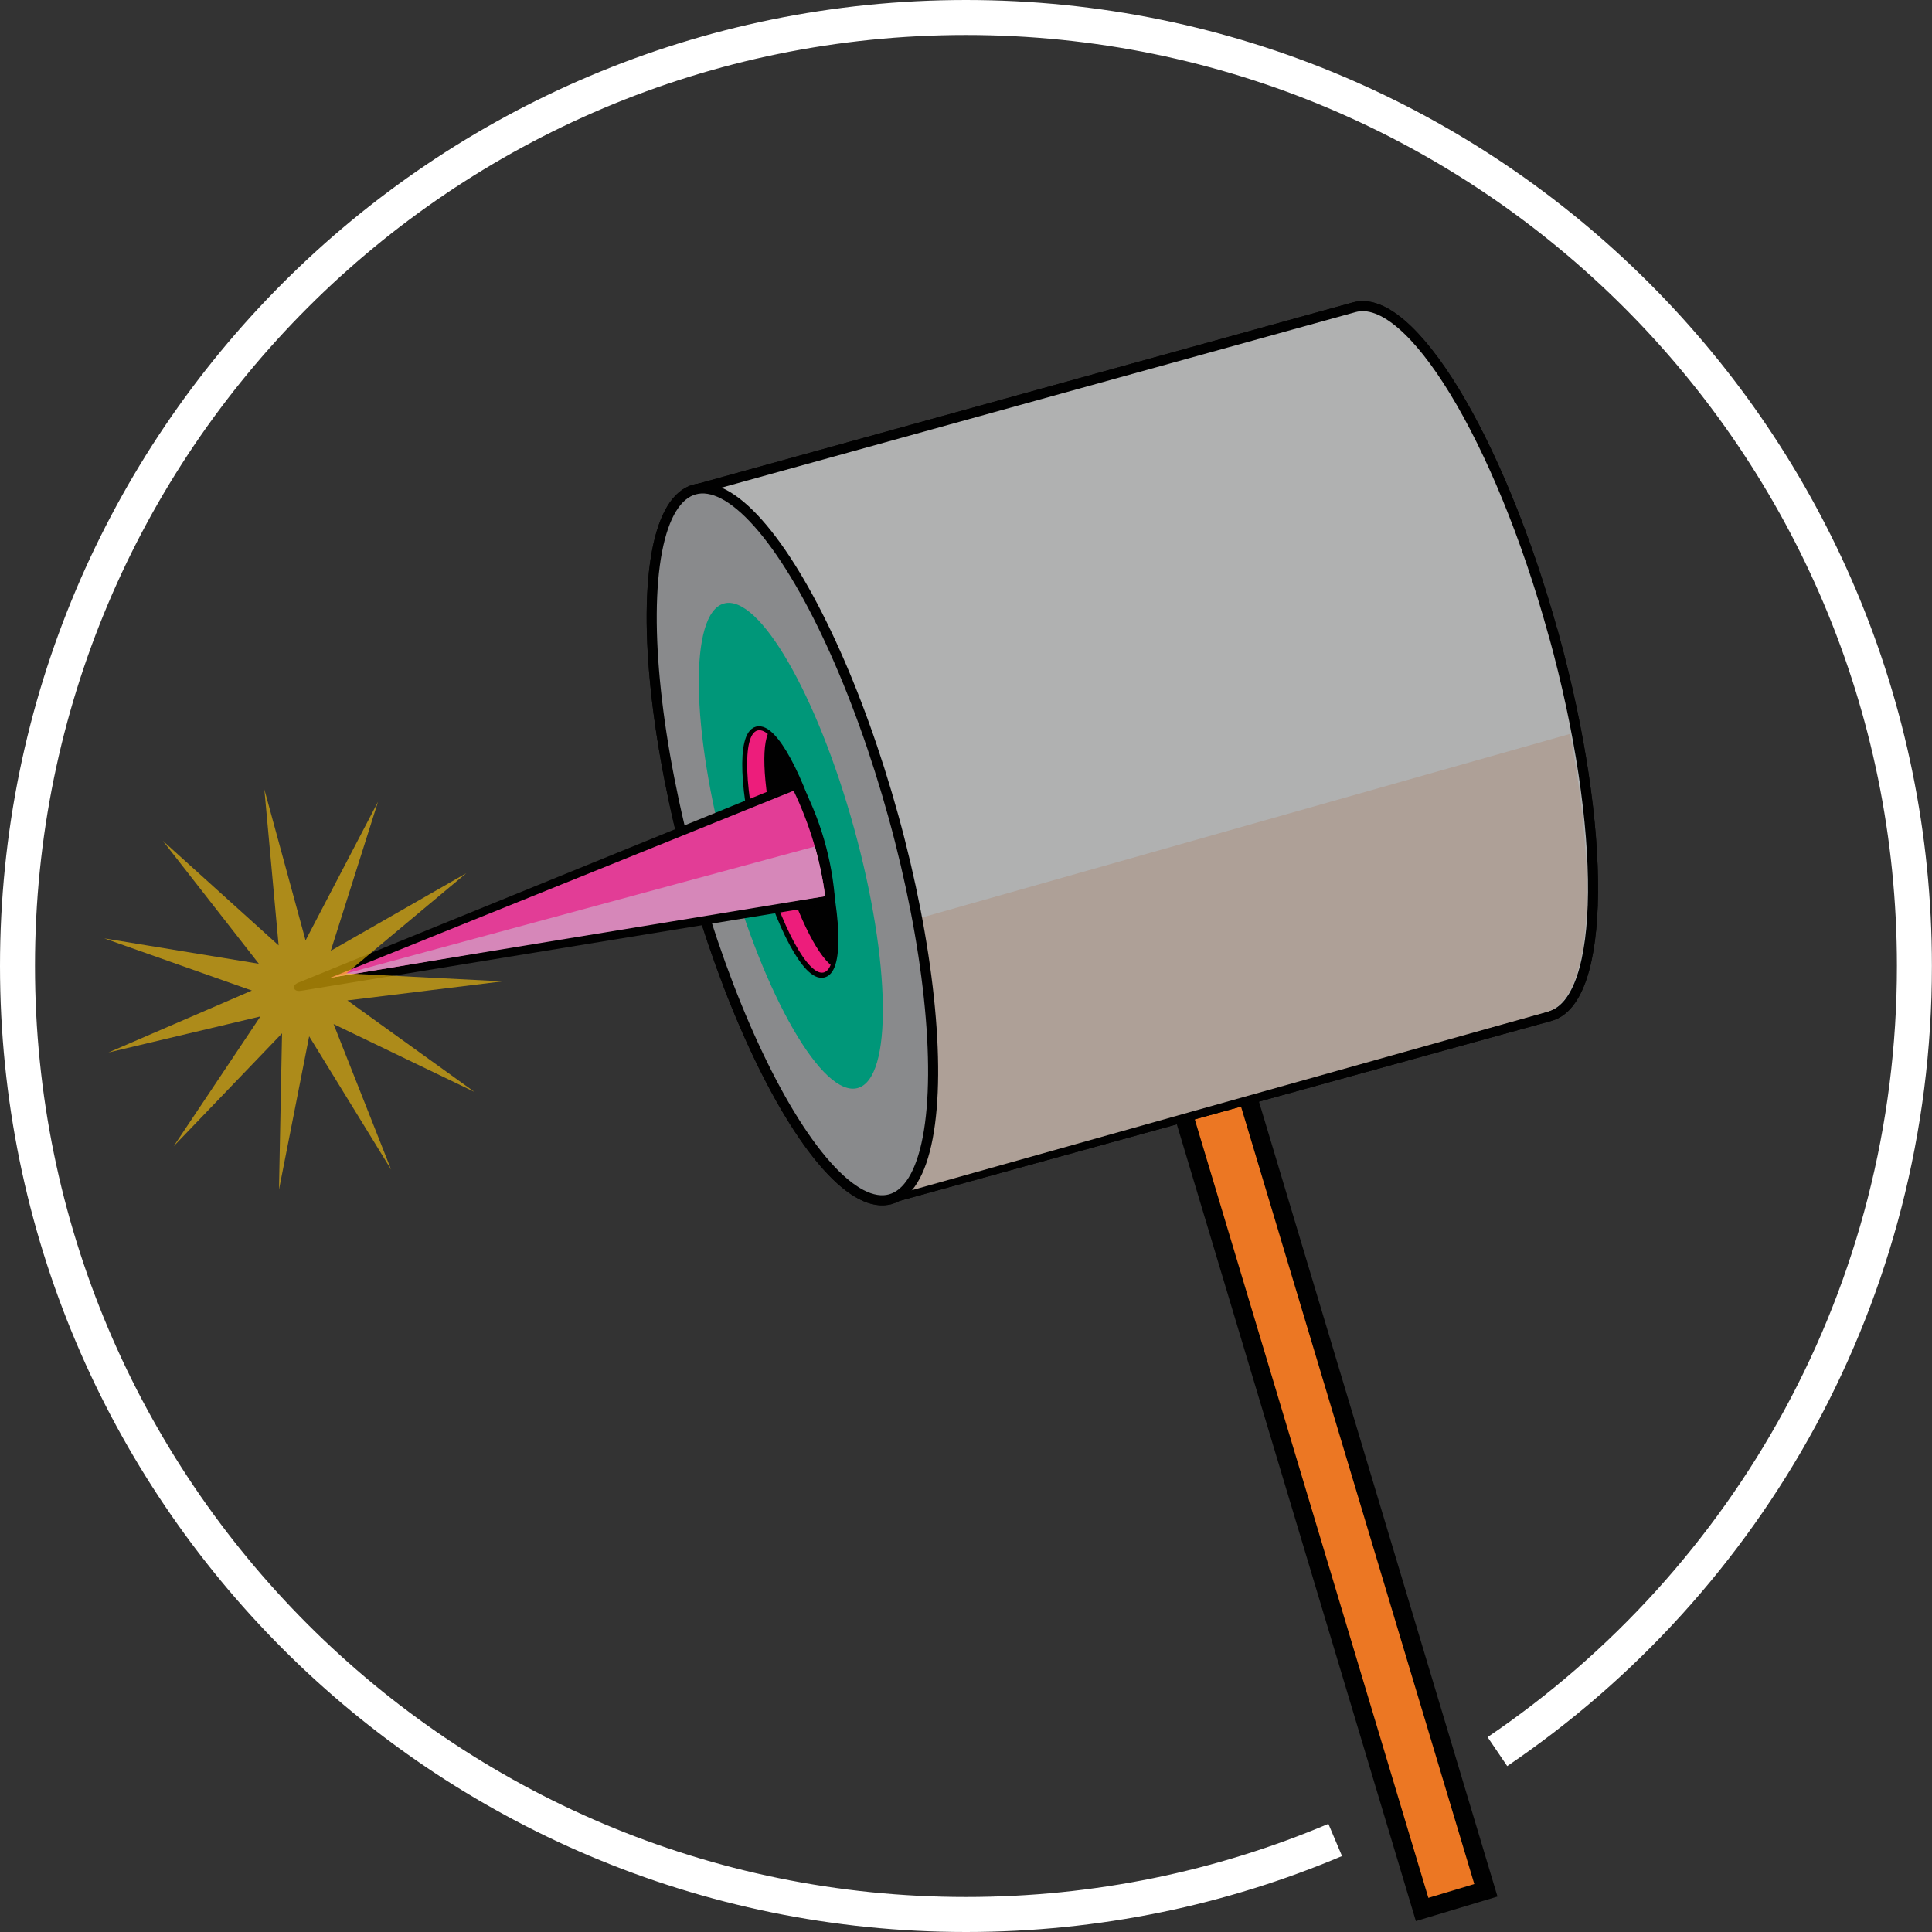 <?xml version="1.0" encoding="UTF-8"?><svg id="Layer_1" xmlns="http://www.w3.org/2000/svg" viewBox="0 0 220.85 220.85"><rect x="0" y="0" width="220.85" height="220.85" fill="#333333" stroke="none"/><defs><style>.cls-1{fill:#e23d96;}.cls-2{stroke-miterlimit:10;stroke-width:1.04px;}.cls-2,.cls-3,.cls-4{stroke:#010101;}.cls-2,.cls-5{fill:#010101;}.cls-6{fill:#ed1d7b;}.cls-7{fill:#d687b9;}.cls-8{fill:#aea097;}.cls-3{fill:#898a8c;stroke-width:1.15px;}.cls-3,.cls-9,.cls-4{stroke-miterlimit:10;}.cls-10{fill:#009779;}.cls-11{fill:#ec7723;}.cls-12{fill:#ffc60a;isolation:isolate;opacity:.6;}.cls-9{fill:none;stroke:#fff;stroke-width:4px;}.cls-13{fill:#047c60;}.cls-4{fill:#b0b1b1;stroke-width:1.15px;}</style></defs><g><rect class="cls-11" x="148.62" y="123.26" width="7.61" height="95.93" transform="translate(-42.78 51.04) rotate(-16.7)"/><path class="cls-5" d="M141.57,125.52l26.96,89.85-5.25,1.58-26.96-89.85,5.25-1.58m1.43-2.65l-2.04,.61-5.25,1.58-2.04,.61,.61,2.04,26.96,89.85,.61,2.04,2.04-.61,5.25-1.58,2.04-.61-.61-2.04-26.96-89.85-.61-2.04h0Z"/><g><path class="cls-4" d="M177.57,72.44c6.18,22.37,6.02,41.94-.37,43.7l-75.65,20.89s-8.19-25.96-11.12-36.56c-2.93-10.6-10.64-36.69-10.56-44.6,0,0,71.78-19.88,74.95-20.75,6.38-1.76,16.56,14.96,22.74,37.32Z"/><path class="cls-8" d="M179.48,83.89c3.19,16.89,2.48,30.37-2.74,31.81-3.32,.92-75.14,21.09-75.14,21.09,0,0-5.19-16.34-8.74-28.36l86.62-24.54Z"/><g><ellipse class="cls-3" cx="90.59" cy="96.51" rx="11.98" ry="42.08" transform="translate(-22.42 27.59) rotate(-15.43)"/><ellipse class="cls-10" cx="90.41" cy="96.67" rx="7.5" ry="28.73" transform="translate(-22.47 27.55) rotate(-15.43)"/><ellipse class="cls-13" cx="90.34" cy="97.03" rx="3.78" ry="14.34" transform="translate(-22.57 27.54) rotate(-15.43)"/></g><g><path class="cls-4" d="M177.57,72.44c6.18,22.37,6.02,41.94-.37,43.7l-75.65,20.89s-8.19-25.96-11.12-36.56c-2.93-10.6-10.64-36.69-10.56-44.6,0,0,71.78-19.88,74.95-20.75,6.38-1.76,16.56,14.96,22.74,37.32Z"/><path class="cls-8" d="M179.48,83.89c3.19,16.89,2.48,30.37-2.74,31.81-3.32,.92-75.14,21.09-75.14,21.09,0,0-5.19-16.34-8.74-28.36l86.62-24.54Z"/><g><ellipse class="cls-3" cx="90.59" cy="96.51" rx="11.98" ry="42.08" transform="translate(-22.42 27.59) rotate(-15.43)"/><ellipse class="cls-10" cx="90.41" cy="96.67" rx="7.5" ry="28.73" transform="translate(-22.47 27.55) rotate(-15.43)"/><ellipse class="cls-13" cx="90.34" cy="97.03" rx="3.78" ry="14.34" transform="translate(-22.57 27.54) rotate(-15.43)"/></g></g><g><ellipse class="cls-2" cx="90.35" cy="97.39" rx="3.34" ry="14.34" transform="translate(-22.54 27.36) rotate(-15.33)"/><ellipse class="cls-6" cx="90.39" cy="97.32" rx="3.34" ry="14.34" transform="translate(-22.52 27.37) rotate(-15.33)"/><path class="cls-5" d="M89.12,97.76c1.75,6.33,4.22,11.38,5.99,12.65,.35,.24,1.16-5.03-1.38-14.04-2.54-9.01-5.73-12.95-5.95-12.49-.85,2.05-.35,7.59,1.33,13.88Z"/></g><g><path class="cls-5" d="M34.42,113.26l61.06-9.99c-.32-4.99-1.74-9.85-4.16-14.24l-57.21,23.29c-.87,.35-.54,1.12,.31,.93Z"/><path class="cls-1" d="M90.72,90.39c1.83,3.81,3.05,7.88,3.61,12.06-19.86,2.93-37.15,6.11-56.58,9.32,19.97-8.07,33.11-13.34,52.97-21.38Z"/><path class="cls-7" d="M93.16,96.76l-55.41,15.01c25.84-4.3,26.94-4.43,56.58-9.32-.26-1.92-.65-3.83-1.17-5.69Z"/></g><polygon class="cls-12" points="43.21 91.65 37.81 108.69 53.3 99.82 39.6 111.27 57.45 112.18 39.71 114.36 54.24 124.82 38.13 117.06 44.71 133.7 35.34 118.46 31.89 135.99 32.24 118.12 19.85 131.03 29.77 116.19 12.4 120.31 28.79 113.23 11.92 107.27 29.59 110.17 18.61 96.11 31.85 108.07 30.22 90.24 34.93 107.5 43.21 91.65"/></g></g><path class="cls-9" d="M152.63,210.33c-12.97,5.49-27.23,8.52-42.2,8.52C50.54,218.85,2,170.3,2,110.42S50.54,2,110.42,2s108.42,48.54,108.42,108.42c0,37.37-18.9,70.32-47.67,89.81"/></svg>